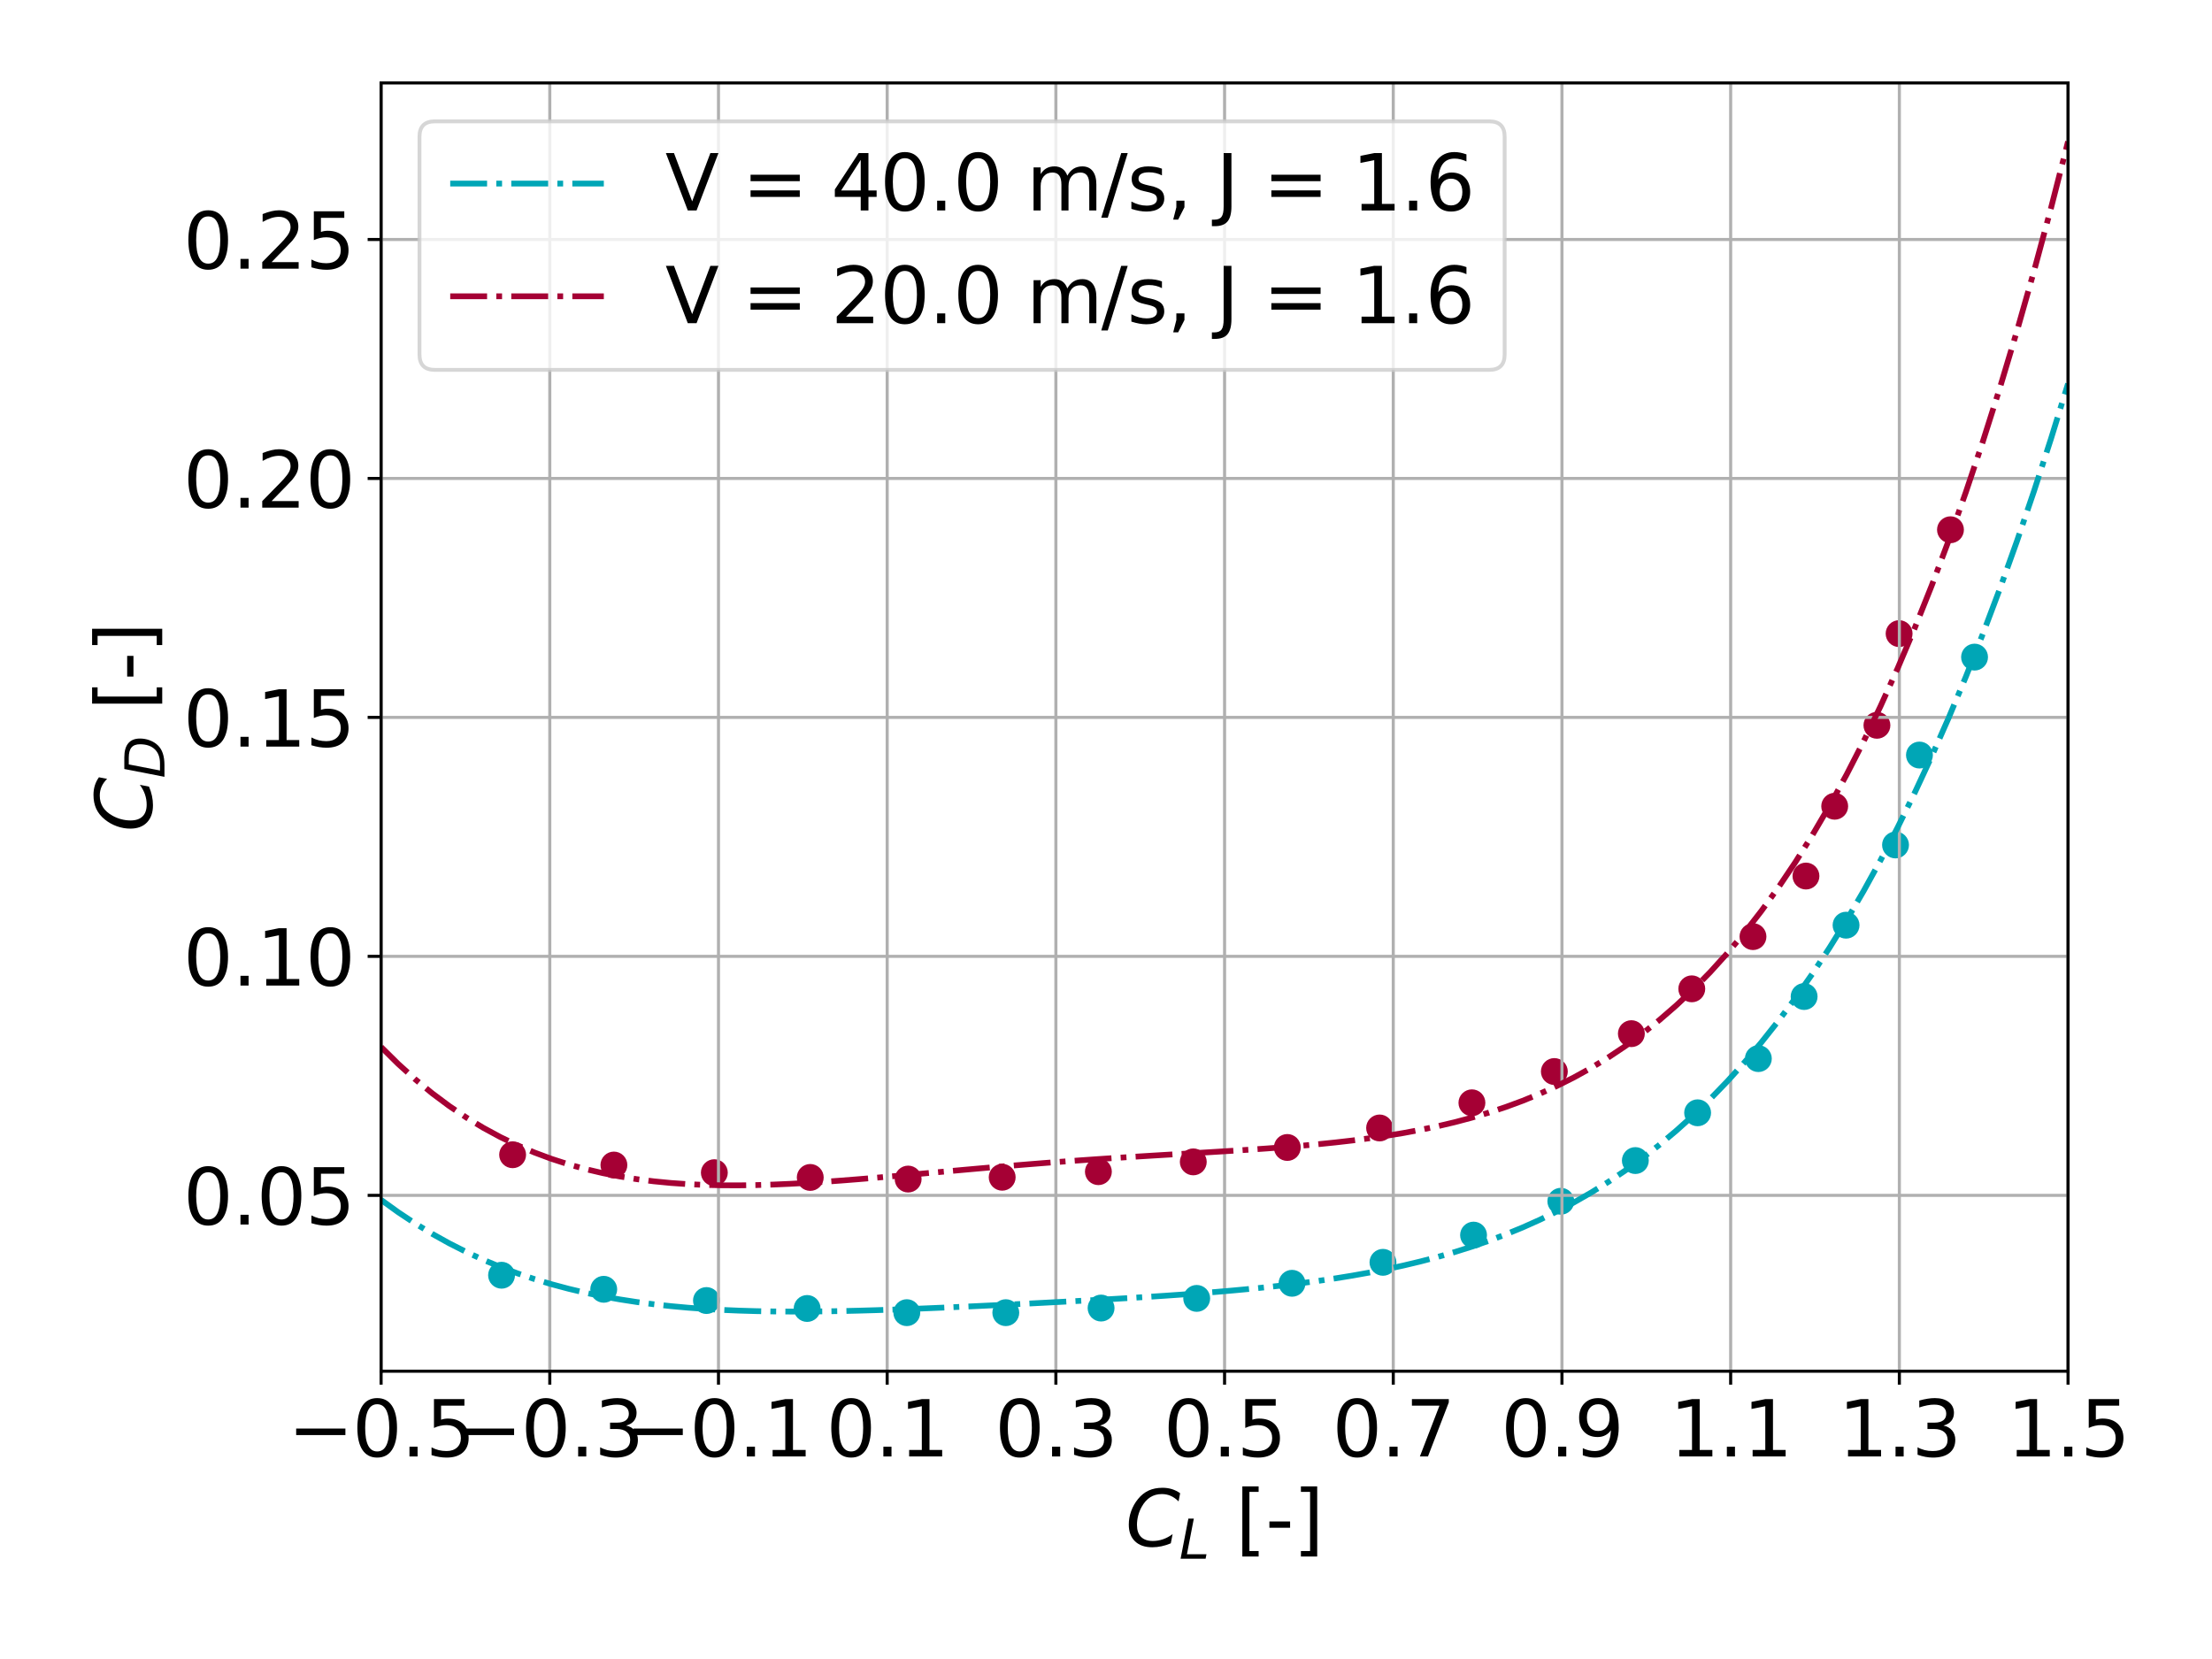 <?xml version="1.0" encoding="utf-8" standalone="no"?>
<!DOCTYPE svg PUBLIC "-//W3C//DTD SVG 1.1//EN"
  "http://www.w3.org/Graphics/SVG/1.1/DTD/svg11.dtd">
<svg xmlns:xlink="http://www.w3.org/1999/xlink" width="576pt" height="432pt" viewBox="0 0 576 432" xmlns="http://www.w3.org/2000/svg" version="1.1">
 <defs>
  <style type="text/css">*{stroke-linejoin: round; stroke-linecap: butt}</style>
 </defs>
 <g id="figure_1">
  <g id="patch_1">
   <path d="M 0 432 
L 576 432 
L 576 0 
L 0 0 
z
" style="fill: #ffffff"/>
  </g>
  <g id="axes_1">
   <g id="patch_2">
    <path d="M 99.236 357.064 
L 538.515 357.064 
L 538.515 21.6 
L 99.236 21.6 
z
" style="fill: #ffffff"/>
   </g>
   <g id="PathCollection_1">
    <defs>
     <path id="m07c336c9bd" d="M 0 3 
C 0.796 3 1.559 2.684 2.121 2.121 
C 2.684 1.559 3 0.796 3 0 
C 3 -0.796 2.684 -1.559 2.121 -2.121 
C 1.559 -2.684 0.796 -3 0 -3 
C -0.796 -3 -1.559 -2.684 -2.121 -2.121 
C -2.684 -1.559 -3 -0.796 -3 0 
C -3 0.796 -2.684 1.559 -2.121 2.121 
C -1.559 2.684 -0.796 3 0 3 
z
" style="stroke: #00a6b6"/>
    </defs>
    <g clip-path="url(#p69d376617f)">
     <use xlink:href="#m07c336c9bd" x="130.605" y="332.068" style="fill: #00a6b6; stroke: #00a6b6"/>
     <use xlink:href="#m07c336c9bd" x="157.211" y="335.729" style="fill: #00a6b6; stroke: #00a6b6"/>
     <use xlink:href="#m07c336c9bd" x="183.96" y="338.656" style="fill: #00a6b6; stroke: #00a6b6"/>
     <use xlink:href="#m07c336c9bd" x="210.176" y="340.724" style="fill: #00a6b6; stroke: #00a6b6"/>
     <use xlink:href="#m07c336c9bd" x="236.131" y="341.816" style="fill: #00a6b6; stroke: #00a6b6"/>
     <use xlink:href="#m07c336c9bd" x="261.907" y="341.816" style="fill: #00a6b6; stroke: #00a6b6"/>
     <use xlink:href="#m07c336c9bd" x="286.719" y="340.615" style="fill: #00a6b6; stroke: #00a6b6"/>
     <use xlink:href="#m07c336c9bd" x="311.619" y="338.099" style="fill: #00a6b6; stroke: #00a6b6"/>
     <use xlink:href="#m07c336c9bd" x="336.441" y="334.166" style="fill: #00a6b6; stroke: #00a6b6"/>
     <use xlink:href="#m07c336c9bd" x="360.12" y="328.707" style="fill: #00a6b6; stroke: #00a6b6"/>
     <use xlink:href="#m07c336c9bd" x="383.71" y="321.618" style="fill: #00a6b6; stroke: #00a6b6"/>
     <use xlink:href="#m07c336c9bd" x="406.437" y="312.804" style="fill: #00a6b6; stroke: #00a6b6"/>
     <use xlink:href="#m07c336c9bd" x="425.84" y="302.207" style="fill: #00a6b6; stroke: #00a6b6"/>
     <use xlink:href="#m07c336c9bd" x="442.057" y="289.77" style="fill: #00a6b6; stroke: #00a6b6"/>
     <use xlink:href="#m07c336c9bd" x="457.87" y="275.655" style="fill: #00a6b6; stroke: #00a6b6"/>
     <use xlink:href="#m07c336c9bd" x="469.79" y="259.493" style="fill: #00a6b6; stroke: #00a6b6"/>
     <use xlink:href="#m07c336c9bd" x="480.71" y="240.915" style="fill: #00a6b6; stroke: #00a6b6"/>
     <use xlink:href="#m07c336c9bd" x="493.592" y="220.027" style="fill: #00a6b6; stroke: #00a6b6"/>
     <use xlink:href="#m07c336c9bd" x="499.822" y="196.614" style="fill: #00a6b6; stroke: #00a6b6"/>
     <use xlink:href="#m07c336c9bd" x="514.169" y="171.11" style="fill: #00a6b6; stroke: #00a6b6"/>
    </g>
   </g>
   <g id="PathCollection_2">
    <defs>
     <path id="m35929a57b2" d="M 0 3 
C 0.796 3 1.559 2.684 2.121 2.121 
C 2.684 1.559 3 0.796 3 0 
C 3 -0.796 2.684 -1.559 2.121 -2.121 
C 1.559 -2.684 0.796 -3 0 -3 
C -0.796 -3 -1.559 -2.684 -2.121 -2.121 
C -2.684 -1.559 -3 -0.796 -3 0 
C -3 0.796 -2.684 1.559 -2.121 2.121 
C -1.559 2.684 -0.796 3 0 3 
z
" style="stroke: #a50034"/>
    </defs>
    <g clip-path="url(#p69d376617f)">
     <use xlink:href="#m35929a57b2" x="133.486" y="300.69" style="fill: #a50034; stroke: #a50034"/>
     <use xlink:href="#m35929a57b2" x="159.859" y="303.374" style="fill: #a50034; stroke: #a50034"/>
     <use xlink:href="#m35929a57b2" x="186.013" y="305.363" style="fill: #a50034; stroke: #a50034"/>
     <use xlink:href="#m35929a57b2" x="210.986" y="306.603" style="fill: #a50034; stroke: #a50034"/>
     <use xlink:href="#m35929a57b2" x="236.479" y="307.026" style="fill: #a50034; stroke: #a50034"/>
     <use xlink:href="#m35929a57b2" x="260.966" y="306.551" style="fill: #a50034; stroke: #a50034"/>
     <use xlink:href="#m35929a57b2" x="286.018" y="305.101" style="fill: #a50034; stroke: #a50034"/>
     <use xlink:href="#m35929a57b2" x="310.727" y="302.55" style="fill: #a50034; stroke: #a50034"/>
     <use xlink:href="#m35929a57b2" x="335.214" y="298.801" style="fill: #a50034; stroke: #a50034"/>
     <use xlink:href="#m35929a57b2" x="359.246" y="293.721" style="fill: #a50034; stroke: #a50034"/>
     <use xlink:href="#m35929a57b2" x="383.285" y="287.168" style="fill: #a50034; stroke: #a50034"/>
     <use xlink:href="#m35929a57b2" x="404.749" y="279.024" style="fill: #a50034; stroke: #a50034"/>
     <use xlink:href="#m35929a57b2" x="424.804" y="269.161" style="fill: #a50034; stroke: #a50034"/>
     <use xlink:href="#m35929a57b2" x="440.536" y="257.489" style="fill: #a50034; stroke: #a50034"/>
     <use xlink:href="#m35929a57b2" x="456.471" y="243.893" style="fill: #a50034; stroke: #a50034"/>
     <use xlink:href="#m35929a57b2" x="470.268" y="228.121" style="fill: #a50034; stroke: #a50034"/>
     <use xlink:href="#m35929a57b2" x="477.751" y="209.944" style="fill: #a50034; stroke: #a50034"/>
     <use xlink:href="#m35929a57b2" x="488.749" y="188.865" style="fill: #a50034; stroke: #a50034"/>
     <use xlink:href="#m35929a57b2" x="494.524" y="164.993" style="fill: #a50034; stroke: #a50034"/>
     <use xlink:href="#m35929a57b2" x="507.899" y="137.948" style="fill: #a50034; stroke: #a50034"/>
    </g>
   </g>
   <g id="matplotlib.axis_1">
    <g id="xtick_1">
     <g id="line2d_1">
      <path d="M 99.236 357.064 
L 99.236 21.6 
" clip-path="url(#p69d376617f)" style="fill: none; stroke: #b0b0b0; stroke-width: 0.8; stroke-linecap: square"/>
     </g>
     <g id="line2d_2">
      <defs>
       <path id="m95fa54f5f4" d="M 0 0 
L 0 3.5 
" style="stroke: #000000; stroke-width: 0.8"/>
      </defs>
      <g>
       <use xlink:href="#m95fa54f5f4" x="99.236" y="357.064" style="stroke: #000000; stroke-width: 0.8"/>
      </g>
     </g>
     <g id="text_1">
      <!-- −0.5 -->
      <g transform="translate(74.953 379.261) scale(0.2 -0.2)">
       <defs>
        <path id="DejaVuSans-2212" d="M 678 2272 
L 4684 2272 
L 4684 1741 
L 678 1741 
L 678 2272 
z
" transform="scale(0.016)"/>
        <path id="DejaVuSans-30" d="M 2034 4250 
Q 1547 4250 1301 3770 
Q 1056 3291 1056 2328 
Q 1056 1369 1301 889 
Q 1547 409 2034 409 
Q 2525 409 2770 889 
Q 3016 1369 3016 2328 
Q 3016 3291 2770 3770 
Q 2525 4250 2034 4250 
z
M 2034 4750 
Q 2819 4750 3233 4129 
Q 3647 3509 3647 2328 
Q 3647 1150 3233 529 
Q 2819 -91 2034 -91 
Q 1250 -91 836 529 
Q 422 1150 422 2328 
Q 422 3509 836 4129 
Q 1250 4750 2034 4750 
z
" transform="scale(0.016)"/>
        <path id="DejaVuSans-2e" d="M 684 794 
L 1344 794 
L 1344 0 
L 684 0 
L 684 794 
z
" transform="scale(0.016)"/>
        <path id="DejaVuSans-35" d="M 691 4666 
L 3169 4666 
L 3169 4134 
L 1269 4134 
L 1269 2991 
Q 1406 3038 1543 3061 
Q 1681 3084 1819 3084 
Q 2600 3084 3056 2656 
Q 3513 2228 3513 1497 
Q 3513 744 3044 326 
Q 2575 -91 1722 -91 
Q 1428 -91 1123 -41 
Q 819 9 494 109 
L 494 744 
Q 775 591 1075 516 
Q 1375 441 1709 441 
Q 2250 441 2565 725 
Q 2881 1009 2881 1497 
Q 2881 1984 2565 2268 
Q 2250 2553 1709 2553 
Q 1456 2553 1204 2497 
Q 953 2441 691 2322 
L 691 4666 
z
" transform="scale(0.016)"/>
       </defs>
       <use xlink:href="#DejaVuSans-2212"/>
       <use xlink:href="#DejaVuSans-30" x="83.789"/>
       <use xlink:href="#DejaVuSans-2e" x="147.412"/>
       <use xlink:href="#DejaVuSans-35" x="179.199"/>
      </g>
     </g>
    </g>
    <g id="xtick_2">
     <g id="line2d_3">
      <path d="M 143.164 357.064 
L 143.164 21.6 
" clip-path="url(#p69d376617f)" style="fill: none; stroke: #b0b0b0; stroke-width: 0.8; stroke-linecap: square"/>
     </g>
     <g id="line2d_4">
      <g>
       <use xlink:href="#m95fa54f5f4" x="143.164" y="357.064" style="stroke: #000000; stroke-width: 0.8"/>
      </g>
     </g>
     <g id="text_2">
      <!-- −0.3 -->
      <g transform="translate(118.881 379.261) scale(0.2 -0.2)">
       <defs>
        <path id="DejaVuSans-33" d="M 2597 2516 
Q 3050 2419 3304 2112 
Q 3559 1806 3559 1356 
Q 3559 666 3084 287 
Q 2609 -91 1734 -91 
Q 1441 -91 1130 -33 
Q 819 25 488 141 
L 488 750 
Q 750 597 1062 519 
Q 1375 441 1716 441 
Q 2309 441 2620 675 
Q 2931 909 2931 1356 
Q 2931 1769 2642 2001 
Q 2353 2234 1838 2234 
L 1294 2234 
L 1294 2753 
L 1863 2753 
Q 2328 2753 2575 2939 
Q 2822 3125 2822 3475 
Q 2822 3834 2567 4026 
Q 2313 4219 1838 4219 
Q 1578 4219 1281 4162 
Q 984 4106 628 3988 
L 628 4550 
Q 988 4650 1302 4700 
Q 1616 4750 1894 4750 
Q 2613 4750 3031 4423 
Q 3450 4097 3450 3541 
Q 3450 3153 3228 2886 
Q 3006 2619 2597 2516 
z
" transform="scale(0.016)"/>
       </defs>
       <use xlink:href="#DejaVuSans-2212"/>
       <use xlink:href="#DejaVuSans-30" x="83.789"/>
       <use xlink:href="#DejaVuSans-2e" x="147.412"/>
       <use xlink:href="#DejaVuSans-33" x="179.199"/>
      </g>
     </g>
    </g>
    <g id="xtick_3">
     <g id="line2d_5">
      <path d="M 187.092 357.064 
L 187.092 21.6 
" clip-path="url(#p69d376617f)" style="fill: none; stroke: #b0b0b0; stroke-width: 0.8; stroke-linecap: square"/>
     </g>
     <g id="line2d_6">
      <g>
       <use xlink:href="#m95fa54f5f4" x="187.092" y="357.064" style="stroke: #000000; stroke-width: 0.8"/>
      </g>
     </g>
     <g id="text_3">
      <!-- −0.1 -->
      <g transform="translate(162.809 379.261) scale(0.2 -0.2)">
       <defs>
        <path id="DejaVuSans-31" d="M 794 531 
L 1825 531 
L 1825 4091 
L 703 3866 
L 703 4441 
L 1819 4666 
L 2450 4666 
L 2450 531 
L 3481 531 
L 3481 0 
L 794 0 
L 794 531 
z
" transform="scale(0.016)"/>
       </defs>
       <use xlink:href="#DejaVuSans-2212"/>
       <use xlink:href="#DejaVuSans-30" x="83.789"/>
       <use xlink:href="#DejaVuSans-2e" x="147.412"/>
       <use xlink:href="#DejaVuSans-31" x="179.199"/>
      </g>
     </g>
    </g>
    <g id="xtick_4">
     <g id="line2d_7">
      <path d="M 231.02 357.064 
L 231.02 21.6 
" clip-path="url(#p69d376617f)" style="fill: none; stroke: #b0b0b0; stroke-width: 0.8; stroke-linecap: square"/>
     </g>
     <g id="line2d_8">
      <g>
       <use xlink:href="#m95fa54f5f4" x="231.02" y="357.064" style="stroke: #000000; stroke-width: 0.8"/>
      </g>
     </g>
     <g id="text_4">
      <!-- 0.1 -->
      <g transform="translate(215.117 379.261) scale(0.2 -0.2)">
       <use xlink:href="#DejaVuSans-30"/>
       <use xlink:href="#DejaVuSans-2e" x="63.623"/>
       <use xlink:href="#DejaVuSans-31" x="95.41"/>
      </g>
     </g>
    </g>
    <g id="xtick_5">
     <g id="line2d_9">
      <path d="M 274.948 357.064 
L 274.948 21.6 
" clip-path="url(#p69d376617f)" style="fill: none; stroke: #b0b0b0; stroke-width: 0.8; stroke-linecap: square"/>
     </g>
     <g id="line2d_10">
      <g>
       <use xlink:href="#m95fa54f5f4" x="274.948" y="357.064" style="stroke: #000000; stroke-width: 0.8"/>
      </g>
     </g>
     <g id="text_5">
      <!-- 0.3 -->
      <g transform="translate(259.044 379.261) scale(0.2 -0.2)">
       <use xlink:href="#DejaVuSans-30"/>
       <use xlink:href="#DejaVuSans-2e" x="63.623"/>
       <use xlink:href="#DejaVuSans-33" x="95.41"/>
      </g>
     </g>
    </g>
    <g id="xtick_6">
     <g id="line2d_11">
      <path d="M 318.875 357.064 
L 318.875 21.6 
" clip-path="url(#p69d376617f)" style="fill: none; stroke: #b0b0b0; stroke-width: 0.8; stroke-linecap: square"/>
     </g>
     <g id="line2d_12">
      <g>
       <use xlink:href="#m95fa54f5f4" x="318.875" y="357.064" style="stroke: #000000; stroke-width: 0.8"/>
      </g>
     </g>
     <g id="text_6">
      <!-- 0.5 -->
      <g transform="translate(302.972 379.261) scale(0.2 -0.2)">
       <use xlink:href="#DejaVuSans-30"/>
       <use xlink:href="#DejaVuSans-2e" x="63.623"/>
       <use xlink:href="#DejaVuSans-35" x="95.41"/>
      </g>
     </g>
    </g>
    <g id="xtick_7">
     <g id="line2d_13">
      <path d="M 362.803 357.064 
L 362.803 21.6 
" clip-path="url(#p69d376617f)" style="fill: none; stroke: #b0b0b0; stroke-width: 0.8; stroke-linecap: square"/>
     </g>
     <g id="line2d_14">
      <g>
       <use xlink:href="#m95fa54f5f4" x="362.803" y="357.064" style="stroke: #000000; stroke-width: 0.8"/>
      </g>
     </g>
     <g id="text_7">
      <!-- 0.7 -->
      <g transform="translate(346.9 379.261) scale(0.2 -0.2)">
       <defs>
        <path id="DejaVuSans-37" d="M 525 4666 
L 3525 4666 
L 3525 4397 
L 1831 0 
L 1172 0 
L 2766 4134 
L 525 4134 
L 525 4666 
z
" transform="scale(0.016)"/>
       </defs>
       <use xlink:href="#DejaVuSans-30"/>
       <use xlink:href="#DejaVuSans-2e" x="63.623"/>
       <use xlink:href="#DejaVuSans-37" x="95.41"/>
      </g>
     </g>
    </g>
    <g id="xtick_8">
     <g id="line2d_15">
      <path d="M 406.731 357.064 
L 406.731 21.6 
" clip-path="url(#p69d376617f)" style="fill: none; stroke: #b0b0b0; stroke-width: 0.8; stroke-linecap: square"/>
     </g>
     <g id="line2d_16">
      <g>
       <use xlink:href="#m95fa54f5f4" x="406.731" y="357.064" style="stroke: #000000; stroke-width: 0.8"/>
      </g>
     </g>
     <g id="text_8">
      <!-- 0.9 -->
      <g transform="translate(390.828 379.261) scale(0.2 -0.2)">
       <defs>
        <path id="DejaVuSans-39" d="M 703 97 
L 703 672 
Q 941 559 1184 500 
Q 1428 441 1663 441 
Q 2288 441 2617 861 
Q 2947 1281 2994 2138 
Q 2813 1869 2534 1725 
Q 2256 1581 1919 1581 
Q 1219 1581 811 2004 
Q 403 2428 403 3163 
Q 403 3881 828 4315 
Q 1253 4750 1959 4750 
Q 2769 4750 3195 4129 
Q 3622 3509 3622 2328 
Q 3622 1225 3098 567 
Q 2575 -91 1691 -91 
Q 1453 -91 1209 -44 
Q 966 3 703 97 
z
M 1959 2075 
Q 2384 2075 2632 2365 
Q 2881 2656 2881 3163 
Q 2881 3666 2632 3958 
Q 2384 4250 1959 4250 
Q 1534 4250 1286 3958 
Q 1038 3666 1038 3163 
Q 1038 2656 1286 2365 
Q 1534 2075 1959 2075 
z
" transform="scale(0.016)"/>
       </defs>
       <use xlink:href="#DejaVuSans-30"/>
       <use xlink:href="#DejaVuSans-2e" x="63.623"/>
       <use xlink:href="#DejaVuSans-39" x="95.41"/>
      </g>
     </g>
    </g>
    <g id="xtick_9">
     <g id="line2d_17">
      <path d="M 450.659 357.064 
L 450.659 21.6 
" clip-path="url(#p69d376617f)" style="fill: none; stroke: #b0b0b0; stroke-width: 0.8; stroke-linecap: square"/>
     </g>
     <g id="line2d_18">
      <g>
       <use xlink:href="#m95fa54f5f4" x="450.659" y="357.064" style="stroke: #000000; stroke-width: 0.8"/>
      </g>
     </g>
     <g id="text_9">
      <!-- 1.1 -->
      <g transform="translate(434.756 379.261) scale(0.2 -0.2)">
       <use xlink:href="#DejaVuSans-31"/>
       <use xlink:href="#DejaVuSans-2e" x="63.623"/>
       <use xlink:href="#DejaVuSans-31" x="95.41"/>
      </g>
     </g>
    </g>
    <g id="xtick_10">
     <g id="line2d_19">
      <path d="M 494.587 357.064 
L 494.587 21.6 
" clip-path="url(#p69d376617f)" style="fill: none; stroke: #b0b0b0; stroke-width: 0.8; stroke-linecap: square"/>
     </g>
     <g id="line2d_20">
      <g>
       <use xlink:href="#m95fa54f5f4" x="494.587" y="357.064" style="stroke: #000000; stroke-width: 0.8"/>
      </g>
     </g>
     <g id="text_10">
      <!-- 1.3 -->
      <g transform="translate(478.684 379.261) scale(0.2 -0.2)">
       <use xlink:href="#DejaVuSans-31"/>
       <use xlink:href="#DejaVuSans-2e" x="63.623"/>
       <use xlink:href="#DejaVuSans-33" x="95.41"/>
      </g>
     </g>
    </g>
    <g id="xtick_11">
     <g id="line2d_21">
      <path d="M 538.515 357.064 
L 538.515 21.6 
" clip-path="url(#p69d376617f)" style="fill: none; stroke: #b0b0b0; stroke-width: 0.8; stroke-linecap: square"/>
     </g>
     <g id="line2d_22">
      <g>
       <use xlink:href="#m95fa54f5f4" x="538.515" y="357.064" style="stroke: #000000; stroke-width: 0.8"/>
      </g>
     </g>
     <g id="text_11">
      <!-- 1.5 -->
      <g transform="translate(522.612 379.261) scale(0.2 -0.2)">
       <use xlink:href="#DejaVuSans-31"/>
       <use xlink:href="#DejaVuSans-2e" x="63.623"/>
       <use xlink:href="#DejaVuSans-35" x="95.41"/>
      </g>
     </g>
    </g>
    <g id="text_12">
     <!-- $C_L$ [-] -->
     <g transform="translate(293.075 402.617) scale(0.2 -0.2)">
      <defs>
       <path id="DejaVuSans-Oblique-43" d="M 4447 4306 
L 4319 3641 
Q 4019 3944 3683 4091 
Q 3347 4238 2956 4238 
Q 2422 4238 2017 3981 
Q 1613 3725 1319 3200 
Q 1131 2863 1032 2486 
Q 934 2109 934 1728 
Q 934 1091 1264 756 
Q 1594 422 2222 422 
Q 2656 422 3056 561 
Q 3456 700 3834 978 
L 3688 231 
Q 3316 72 2936 -9 
Q 2556 -91 2175 -91 
Q 1278 -91 773 396 
Q 269 884 269 1753 
Q 269 2309 461 2846 
Q 653 3384 1013 3828 
Q 1394 4300 1883 4525 
Q 2372 4750 3022 4750 
Q 3422 4750 3780 4639 
Q 4138 4528 4447 4306 
z
" transform="scale(0.016)"/>
       <path id="DejaVuSans-Oblique-4c" d="M 1075 4666 
L 1709 4666 
L 909 525 
L 3181 525 
L 3078 0 
L 172 0 
L 1075 4666 
z
" transform="scale(0.016)"/>
       <path id="DejaVuSans-20" transform="scale(0.016)"/>
       <path id="DejaVuSans-5b" d="M 550 4863 
L 1875 4863 
L 1875 4416 
L 1125 4416 
L 1125 -397 
L 1875 -397 
L 1875 -844 
L 550 -844 
L 550 4863 
z
" transform="scale(0.016)"/>
       <path id="DejaVuSans-2d" d="M 313 2009 
L 1997 2009 
L 1997 1497 
L 313 1497 
L 313 2009 
z
" transform="scale(0.016)"/>
       <path id="DejaVuSans-5d" d="M 1947 4863 
L 1947 -844 
L 622 -844 
L 622 -397 
L 1369 -397 
L 1369 4416 
L 622 4416 
L 622 4863 
L 1947 4863 
z
" transform="scale(0.016)"/>
      </defs>
      <use xlink:href="#DejaVuSans-Oblique-43" transform="translate(0 0.016)"/>
      <use xlink:href="#DejaVuSans-Oblique-4c" transform="translate(69.824 -16.391) scale(0.7)"/>
      <use xlink:href="#DejaVuSans-20" transform="translate(111.558 0.016)"/>
      <use xlink:href="#DejaVuSans-5b" transform="translate(143.345 0.016)"/>
      <use xlink:href="#DejaVuSans-2d" transform="translate(182.358 0.016)"/>
      <use xlink:href="#DejaVuSans-5d" transform="translate(218.442 0.016)"/>
     </g>
    </g>
   </g>
   <g id="matplotlib.axis_2">
    <g id="ytick_1">
     <g id="line2d_23">
      <path d="M 99.236 311.264 
L 538.515 311.264 
" clip-path="url(#p69d376617f)" style="fill: none; stroke: #b0b0b0; stroke-width: 0.8; stroke-linecap: square"/>
     </g>
     <g id="line2d_24">
      <defs>
       <path id="mc04421628c" d="M 0 0 
L -3.5 0 
" style="stroke: #000000; stroke-width: 0.8"/>
      </defs>
      <g>
       <use xlink:href="#mc04421628c" x="99.236" y="311.264" style="stroke: #000000; stroke-width: 0.8"/>
      </g>
     </g>
     <g id="text_13">
      <!-- 0.05 -->
      <g transform="translate(47.705 318.862) scale(0.2 -0.2)">
       <use xlink:href="#DejaVuSans-30"/>
       <use xlink:href="#DejaVuSans-2e" x="63.623"/>
       <use xlink:href="#DejaVuSans-30" x="95.41"/>
       <use xlink:href="#DejaVuSans-35" x="159.033"/>
      </g>
     </g>
    </g>
    <g id="ytick_2">
     <g id="line2d_25">
      <path d="M 99.236 249.038 
L 538.515 249.038 
" clip-path="url(#p69d376617f)" style="fill: none; stroke: #b0b0b0; stroke-width: 0.8; stroke-linecap: square"/>
     </g>
     <g id="line2d_26">
      <g>
       <use xlink:href="#mc04421628c" x="99.236" y="249.038" style="stroke: #000000; stroke-width: 0.8"/>
      </g>
     </g>
     <g id="text_14">
      <!-- 0.10 -->
      <g transform="translate(47.705 256.636) scale(0.2 -0.2)">
       <use xlink:href="#DejaVuSans-30"/>
       <use xlink:href="#DejaVuSans-2e" x="63.623"/>
       <use xlink:href="#DejaVuSans-31" x="95.41"/>
       <use xlink:href="#DejaVuSans-30" x="159.033"/>
      </g>
     </g>
    </g>
    <g id="ytick_3">
     <g id="line2d_27">
      <path d="M 99.236 186.812 
L 538.515 186.812 
" clip-path="url(#p69d376617f)" style="fill: none; stroke: #b0b0b0; stroke-width: 0.8; stroke-linecap: square"/>
     </g>
     <g id="line2d_28">
      <g>
       <use xlink:href="#mc04421628c" x="99.236" y="186.812" style="stroke: #000000; stroke-width: 0.8"/>
      </g>
     </g>
     <g id="text_15">
      <!-- 0.15 -->
      <g transform="translate(47.705 194.41) scale(0.2 -0.2)">
       <use xlink:href="#DejaVuSans-30"/>
       <use xlink:href="#DejaVuSans-2e" x="63.623"/>
       <use xlink:href="#DejaVuSans-31" x="95.41"/>
       <use xlink:href="#DejaVuSans-35" x="159.033"/>
      </g>
     </g>
    </g>
    <g id="ytick_4">
     <g id="line2d_29">
      <path d="M 99.236 124.586 
L 538.515 124.586 
" clip-path="url(#p69d376617f)" style="fill: none; stroke: #b0b0b0; stroke-width: 0.8; stroke-linecap: square"/>
     </g>
     <g id="line2d_30">
      <g>
       <use xlink:href="#mc04421628c" x="99.236" y="124.586" style="stroke: #000000; stroke-width: 0.8"/>
      </g>
     </g>
     <g id="text_16">
      <!-- 0.20 -->
      <g transform="translate(47.705 132.184) scale(0.2 -0.2)">
       <defs>
        <path id="DejaVuSans-32" d="M 1228 531 
L 3431 531 
L 3431 0 
L 469 0 
L 469 531 
Q 828 903 1448 1529 
Q 2069 2156 2228 2338 
Q 2531 2678 2651 2914 
Q 2772 3150 2772 3378 
Q 2772 3750 2511 3984 
Q 2250 4219 1831 4219 
Q 1534 4219 1204 4116 
Q 875 4013 500 3803 
L 500 4441 
Q 881 4594 1212 4672 
Q 1544 4750 1819 4750 
Q 2544 4750 2975 4387 
Q 3406 4025 3406 3419 
Q 3406 3131 3298 2873 
Q 3191 2616 2906 2266 
Q 2828 2175 2409 1742 
Q 1991 1309 1228 531 
z
" transform="scale(0.016)"/>
       </defs>
       <use xlink:href="#DejaVuSans-30"/>
       <use xlink:href="#DejaVuSans-2e" x="63.623"/>
       <use xlink:href="#DejaVuSans-32" x="95.41"/>
       <use xlink:href="#DejaVuSans-30" x="159.033"/>
      </g>
     </g>
    </g>
    <g id="ytick_5">
     <g id="line2d_31">
      <path d="M 99.236 62.36 
L 538.515 62.36 
" clip-path="url(#p69d376617f)" style="fill: none; stroke: #b0b0b0; stroke-width: 0.8; stroke-linecap: square"/>
     </g>
     <g id="line2d_32">
      <g>
       <use xlink:href="#mc04421628c" x="99.236" y="62.36" style="stroke: #000000; stroke-width: 0.8"/>
      </g>
     </g>
     <g id="text_17">
      <!-- 0.25 -->
      <g transform="translate(47.705 69.958) scale(0.2 -0.2)">
       <use xlink:href="#DejaVuSans-30"/>
       <use xlink:href="#DejaVuSans-2e" x="63.623"/>
       <use xlink:href="#DejaVuSans-32" x="95.41"/>
       <use xlink:href="#DejaVuSans-35" x="159.033"/>
      </g>
     </g>
    </g>
    <g id="text_18">
     <!-- $C_D$ [-] -->
     <g transform="translate(39.545 216.632) rotate(-90) scale(0.2 -0.2)">
      <defs>
       <path id="DejaVuSans-Oblique-44" d="M 1081 4666 
L 2438 4666 
Q 3519 4666 4070 4208 
Q 4622 3750 4622 2847 
Q 4622 2250 4412 1698 
Q 4203 1147 3834 769 
Q 3463 381 2891 190 
Q 2319 0 1538 0 
L 172 0 
L 1081 4666 
z
M 1613 4147 
L 909 519 
L 1734 519 
Q 2794 519 3375 1128 
Q 3956 1738 3956 2847 
Q 3956 3519 3581 3833 
Q 3206 4147 2406 4147 
L 1613 4147 
z
" transform="scale(0.016)"/>
      </defs>
      <use xlink:href="#DejaVuSans-Oblique-43" transform="translate(0 0.016)"/>
      <use xlink:href="#DejaVuSans-Oblique-44" transform="translate(69.824 -16.391) scale(0.7)"/>
      <use xlink:href="#DejaVuSans-20" transform="translate(126.46 0.016)"/>
      <use xlink:href="#DejaVuSans-5b" transform="translate(158.247 0.016)"/>
      <use xlink:href="#DejaVuSans-2d" transform="translate(197.261 0.016)"/>
      <use xlink:href="#DejaVuSans-5d" transform="translate(233.345 0.016)"/>
     </g>
    </g>
   </g>
   <g id="line2d_33">
    <path d="M 99.236 312.444 
L 103.673 315.646 
L 108.11 318.591 
L 112.547 321.291 
L 116.985 323.76 
L 121.422 326.01 
L 125.859 328.054 
L 130.296 329.904 
L 134.733 331.572 
L 139.17 333.068 
L 143.608 334.405 
L 148.045 335.591 
L 152.482 336.639 
L 156.919 337.556 
L 161.356 338.354 
L 165.793 339.04 
L 170.231 339.624 
L 174.668 340.113 
L 179.105 340.517 
L 183.542 340.842 
L 187.979 341.095 
L 192.416 341.284 
L 196.854 341.415 
L 201.291 341.494 
L 205.728 341.527 
L 210.165 341.519 
L 214.602 341.474 
L 219.039 341.399 
L 223.477 341.296 
L 227.914 341.17 
L 232.351 341.024 
L 236.788 340.862 
L 241.225 340.686 
L 245.662 340.498 
L 250.099 340.3 
L 254.537 340.095 
L 258.974 339.883 
L 263.411 339.665 
L 267.848 339.442 
L 272.285 339.214 
L 276.722 338.981 
L 281.16 338.741 
L 285.597 338.495 
L 290.034 338.24 
L 294.471 337.976 
L 298.908 337.699 
L 303.345 337.408 
L 307.783 337.099 
L 312.22 336.77 
L 316.657 336.416 
L 321.094 336.034 
L 325.531 335.62 
L 329.968 335.169 
L 334.406 334.676 
L 338.843 334.135 
L 343.28 333.54 
L 347.717 332.886 
L 352.154 332.166 
L 356.591 331.372 
L 361.029 330.498 
L 365.466 329.536 
L 369.903 328.478 
L 374.34 327.315 
L 378.777 326.039 
L 383.214 324.64 
L 387.652 323.11 
L 392.089 321.437 
L 396.526 319.612 
L 400.963 317.625 
L 405.4 315.463 
L 409.837 313.116 
L 414.274 310.573 
L 418.712 307.82 
L 423.149 304.845 
L 427.586 301.636 
L 432.023 298.179 
L 436.46 294.461 
L 440.897 290.467 
L 445.335 286.183 
L 449.772 281.595 
L 454.209 276.687 
L 458.646 271.445 
L 463.083 265.851 
L 467.52 259.89 
L 471.958 253.545 
L 476.395 246.8 
L 480.832 239.636 
L 485.269 232.037 
L 489.706 223.984 
L 494.143 215.458 
L 498.581 206.441 
L 503.018 196.914 
L 507.455 186.857 
L 511.892 176.25 
L 516.329 165.073 
L 520.766 153.305 
L 525.204 140.925 
L 529.641 127.912 
L 534.078 114.243 
L 538.515 99.897 
" clip-path="url(#p69d376617f)" style="fill: none; stroke-dasharray: 9.6,2.4,1.5,2.4; stroke-dashoffset: 0; stroke: #00a6b6; stroke-width: 1.5"/>
   </g>
   <g id="line2d_34">
    <path d="M 99.236 272.634 
L 103.673 277.027 
L 108.11 281.04 
L 112.547 284.693 
L 116.985 288.005 
L 121.422 290.996 
L 125.859 293.684 
L 130.296 296.088 
L 134.733 298.224 
L 139.17 300.109 
L 143.608 301.761 
L 148.045 303.195 
L 152.482 304.426 
L 156.919 305.469 
L 161.356 306.338 
L 165.793 307.048 
L 170.231 307.612 
L 174.668 308.042 
L 179.105 308.35 
L 183.542 308.549 
L 187.979 308.649 
L 192.416 308.661 
L 196.854 308.595 
L 201.291 308.461 
L 205.728 308.268 
L 210.165 308.024 
L 214.602 307.738 
L 219.039 307.416 
L 223.477 307.066 
L 227.914 306.695 
L 232.351 306.307 
L 236.788 305.909 
L 241.225 305.506 
L 245.662 305.101 
L 250.099 304.698 
L 254.537 304.302 
L 258.974 303.913 
L 263.411 303.536 
L 267.848 303.171 
L 272.285 302.819 
L 276.722 302.482 
L 281.16 302.158 
L 285.597 301.849 
L 290.034 301.553 
L 294.471 301.268 
L 298.908 300.993 
L 303.345 300.724 
L 307.783 300.46 
L 312.22 300.195 
L 316.657 299.927 
L 321.094 299.651 
L 325.531 299.361 
L 329.968 299.052 
L 334.406 298.717 
L 338.843 298.35 
L 343.28 297.944 
L 347.717 297.49 
L 352.154 296.981 
L 356.591 296.407 
L 361.029 295.76 
L 365.466 295.029 
L 369.903 294.204 
L 374.34 293.274 
L 378.777 292.227 
L 383.214 291.052 
L 387.652 289.736 
L 392.089 288.266 
L 396.526 286.628 
L 400.963 284.808 
L 405.4 282.792 
L 409.837 280.565 
L 414.274 278.11 
L 418.712 275.411 
L 423.149 272.453 
L 427.586 269.216 
L 432.023 265.685 
L 436.46 261.84 
L 440.897 257.663 
L 445.335 253.134 
L 449.772 248.233 
L 454.209 242.94 
L 458.646 237.234 
L 463.083 231.093 
L 467.52 224.496 
L 471.958 217.419 
L 476.395 209.841 
L 480.832 201.736 
L 485.269 193.082 
L 489.706 183.854 
L 494.143 174.025 
L 498.581 163.572 
L 503.018 152.467 
L 507.455 140.683 
L 511.892 128.194 
L 516.329 114.971 
L 520.766 100.987 
L 525.204 86.212 
L 529.641 70.618 
L 534.078 54.173 
L 538.515 36.848 
" clip-path="url(#p69d376617f)" style="fill: none; stroke-dasharray: 9.6,2.4,1.5,2.4; stroke-dashoffset: 0; stroke: #a50034; stroke-width: 1.5"/>
   </g>
   <g id="patch_3">
    <path d="M 99.236 357.064 
L 99.236 21.6 
" style="fill: none; stroke: #000000; stroke-width: 0.8; stroke-linejoin: miter; stroke-linecap: square"/>
   </g>
   <g id="patch_4">
    <path d="M 538.515 357.064 
L 538.515 21.6 
" style="fill: none; stroke: #000000; stroke-width: 0.8; stroke-linejoin: miter; stroke-linecap: square"/>
   </g>
   <g id="patch_5">
    <path d="M 99.236 357.064 
L 538.515 357.064 
" style="fill: none; stroke: #000000; stroke-width: 0.8; stroke-linejoin: miter; stroke-linecap: square"/>
   </g>
   <g id="patch_6">
    <path d="M 99.236 21.6 
L 538.515 21.6 
" style="fill: none; stroke: #000000; stroke-width: 0.8; stroke-linejoin: miter; stroke-linecap: square"/>
   </g>
   <g id="legend_1">
    <g id="patch_7">
     <path d="M 113.236 96.312 
L 387.805 96.312 
Q 391.805 96.312 391.805 92.312 
L 391.805 35.6 
Q 391.805 31.6 387.805 31.6 
L 113.236 31.6 
Q 109.236 31.6 109.236 35.6 
L 109.236 92.312 
Q 109.236 96.312 113.236 96.312 
z
" style="fill: #ffffff; opacity: 0.8; stroke: #cccccc; stroke-linejoin: miter"/>
    </g>
    <g id="line2d_35">
     <path d="M 117.236 47.797 
L 137.236 47.797 
L 157.236 47.797 
" style="fill: none; stroke-dasharray: 9.6,2.4,1.5,2.4; stroke-dashoffset: 0; stroke: #00a6b6; stroke-width: 1.5"/>
    </g>
    <g id="text_19">
     <!-- V = 40.0 m/s, J = 1.6 -->
     <g transform="translate(173.236 54.797) scale(0.2 -0.2)">
      <defs>
       <path id="DejaVuSans-56" d="M 1831 0 
L 50 4666 
L 709 4666 
L 2188 738 
L 3669 4666 
L 4325 4666 
L 2547 0 
L 1831 0 
z
" transform="scale(0.016)"/>
       <path id="DejaVuSans-3d" d="M 678 2906 
L 4684 2906 
L 4684 2381 
L 678 2381 
L 678 2906 
z
M 678 1631 
L 4684 1631 
L 4684 1100 
L 678 1100 
L 678 1631 
z
" transform="scale(0.016)"/>
       <path id="DejaVuSans-34" d="M 2419 4116 
L 825 1625 
L 2419 1625 
L 2419 4116 
z
M 2253 4666 
L 3047 4666 
L 3047 1625 
L 3713 1625 
L 3713 1100 
L 3047 1100 
L 3047 0 
L 2419 0 
L 2419 1100 
L 313 1100 
L 313 1709 
L 2253 4666 
z
" transform="scale(0.016)"/>
       <path id="DejaVuSans-6d" d="M 3328 2828 
Q 3544 3216 3844 3400 
Q 4144 3584 4550 3584 
Q 5097 3584 5394 3201 
Q 5691 2819 5691 2113 
L 5691 0 
L 5113 0 
L 5113 2094 
Q 5113 2597 4934 2840 
Q 4756 3084 4391 3084 
Q 3944 3084 3684 2787 
Q 3425 2491 3425 1978 
L 3425 0 
L 2847 0 
L 2847 2094 
Q 2847 2600 2669 2842 
Q 2491 3084 2119 3084 
Q 1678 3084 1418 2786 
Q 1159 2488 1159 1978 
L 1159 0 
L 581 0 
L 581 3500 
L 1159 3500 
L 1159 2956 
Q 1356 3278 1631 3431 
Q 1906 3584 2284 3584 
Q 2666 3584 2933 3390 
Q 3200 3197 3328 2828 
z
" transform="scale(0.016)"/>
       <path id="DejaVuSans-2f" d="M 1625 4666 
L 2156 4666 
L 531 -594 
L 0 -594 
L 1625 4666 
z
" transform="scale(0.016)"/>
       <path id="DejaVuSans-73" d="M 2834 3397 
L 2834 2853 
Q 2591 2978 2328 3040 
Q 2066 3103 1784 3103 
Q 1356 3103 1142 2972 
Q 928 2841 928 2578 
Q 928 2378 1081 2264 
Q 1234 2150 1697 2047 
L 1894 2003 
Q 2506 1872 2764 1633 
Q 3022 1394 3022 966 
Q 3022 478 2636 193 
Q 2250 -91 1575 -91 
Q 1294 -91 989 -36 
Q 684 19 347 128 
L 347 722 
Q 666 556 975 473 
Q 1284 391 1588 391 
Q 1994 391 2212 530 
Q 2431 669 2431 922 
Q 2431 1156 2273 1281 
Q 2116 1406 1581 1522 
L 1381 1569 
Q 847 1681 609 1914 
Q 372 2147 372 2553 
Q 372 3047 722 3315 
Q 1072 3584 1716 3584 
Q 2034 3584 2315 3537 
Q 2597 3491 2834 3397 
z
" transform="scale(0.016)"/>
       <path id="DejaVuSans-2c" d="M 750 794 
L 1409 794 
L 1409 256 
L 897 -744 
L 494 -744 
L 750 256 
L 750 794 
z
" transform="scale(0.016)"/>
       <path id="DejaVuSans-4a" d="M 628 4666 
L 1259 4666 
L 1259 325 
Q 1259 -519 939 -900 
Q 619 -1281 -91 -1281 
L -331 -1281 
L -331 -750 
L -134 -750 
Q 284 -750 456 -515 
Q 628 -281 628 325 
L 628 4666 
z
" transform="scale(0.016)"/>
       <path id="DejaVuSans-36" d="M 2113 2584 
Q 1688 2584 1439 2293 
Q 1191 2003 1191 1497 
Q 1191 994 1439 701 
Q 1688 409 2113 409 
Q 2538 409 2786 701 
Q 3034 994 3034 1497 
Q 3034 2003 2786 2293 
Q 2538 2584 2113 2584 
z
M 3366 4563 
L 3366 3988 
Q 3128 4100 2886 4159 
Q 2644 4219 2406 4219 
Q 1781 4219 1451 3797 
Q 1122 3375 1075 2522 
Q 1259 2794 1537 2939 
Q 1816 3084 2150 3084 
Q 2853 3084 3261 2657 
Q 3669 2231 3669 1497 
Q 3669 778 3244 343 
Q 2819 -91 2113 -91 
Q 1303 -91 875 529 
Q 447 1150 447 2328 
Q 447 3434 972 4092 
Q 1497 4750 2381 4750 
Q 2619 4750 2861 4703 
Q 3103 4656 3366 4563 
z
" transform="scale(0.016)"/>
      </defs>
      <use xlink:href="#DejaVuSans-56"/>
      <use xlink:href="#DejaVuSans-20" x="68.408"/>
      <use xlink:href="#DejaVuSans-3d" x="100.195"/>
      <use xlink:href="#DejaVuSans-20" x="183.984"/>
      <use xlink:href="#DejaVuSans-34" x="215.771"/>
      <use xlink:href="#DejaVuSans-30" x="279.395"/>
      <use xlink:href="#DejaVuSans-2e" x="343.018"/>
      <use xlink:href="#DejaVuSans-30" x="374.805"/>
      <use xlink:href="#DejaVuSans-20" x="438.428"/>
      <use xlink:href="#DejaVuSans-6d" x="470.215"/>
      <use xlink:href="#DejaVuSans-2f" x="567.627"/>
      <use xlink:href="#DejaVuSans-73" x="601.318"/>
      <use xlink:href="#DejaVuSans-2c" x="653.418"/>
      <use xlink:href="#DejaVuSans-20" x="685.205"/>
      <use xlink:href="#DejaVuSans-4a" x="716.992"/>
      <use xlink:href="#DejaVuSans-20" x="746.484"/>
      <use xlink:href="#DejaVuSans-3d" x="778.271"/>
      <use xlink:href="#DejaVuSans-20" x="862.061"/>
      <use xlink:href="#DejaVuSans-31" x="893.848"/>
      <use xlink:href="#DejaVuSans-2e" x="957.471"/>
      <use xlink:href="#DejaVuSans-36" x="989.258"/>
     </g>
    </g>
    <g id="line2d_36">
     <path d="M 117.236 77.153 
L 137.236 77.153 
L 157.236 77.153 
" style="fill: none; stroke-dasharray: 9.6,2.4,1.5,2.4; stroke-dashoffset: 0; stroke: #a50034; stroke-width: 1.5"/>
    </g>
    <g id="text_20">
     <!-- V = 20.0 m/s, J = 1.6 -->
     <g transform="translate(173.236 84.153) scale(0.2 -0.2)">
      <use xlink:href="#DejaVuSans-56"/>
      <use xlink:href="#DejaVuSans-20" x="68.408"/>
      <use xlink:href="#DejaVuSans-3d" x="100.195"/>
      <use xlink:href="#DejaVuSans-20" x="183.984"/>
      <use xlink:href="#DejaVuSans-32" x="215.771"/>
      <use xlink:href="#DejaVuSans-30" x="279.395"/>
      <use xlink:href="#DejaVuSans-2e" x="343.018"/>
      <use xlink:href="#DejaVuSans-30" x="374.805"/>
      <use xlink:href="#DejaVuSans-20" x="438.428"/>
      <use xlink:href="#DejaVuSans-6d" x="470.215"/>
      <use xlink:href="#DejaVuSans-2f" x="567.627"/>
      <use xlink:href="#DejaVuSans-73" x="601.318"/>
      <use xlink:href="#DejaVuSans-2c" x="653.418"/>
      <use xlink:href="#DejaVuSans-20" x="685.205"/>
      <use xlink:href="#DejaVuSans-4a" x="716.992"/>
      <use xlink:href="#DejaVuSans-20" x="746.484"/>
      <use xlink:href="#DejaVuSans-3d" x="778.271"/>
      <use xlink:href="#DejaVuSans-20" x="862.061"/>
      <use xlink:href="#DejaVuSans-31" x="893.848"/>
      <use xlink:href="#DejaVuSans-2e" x="957.471"/>
      <use xlink:href="#DejaVuSans-36" x="989.258"/>
     </g>
    </g>
   </g>
  </g>
 </g>
 <defs>
  <clipPath id="p69d376617f">
   <rect x="99.236" y="21.6" width="439.279" height="335.464"/>
  </clipPath>
 </defs>
</svg>

